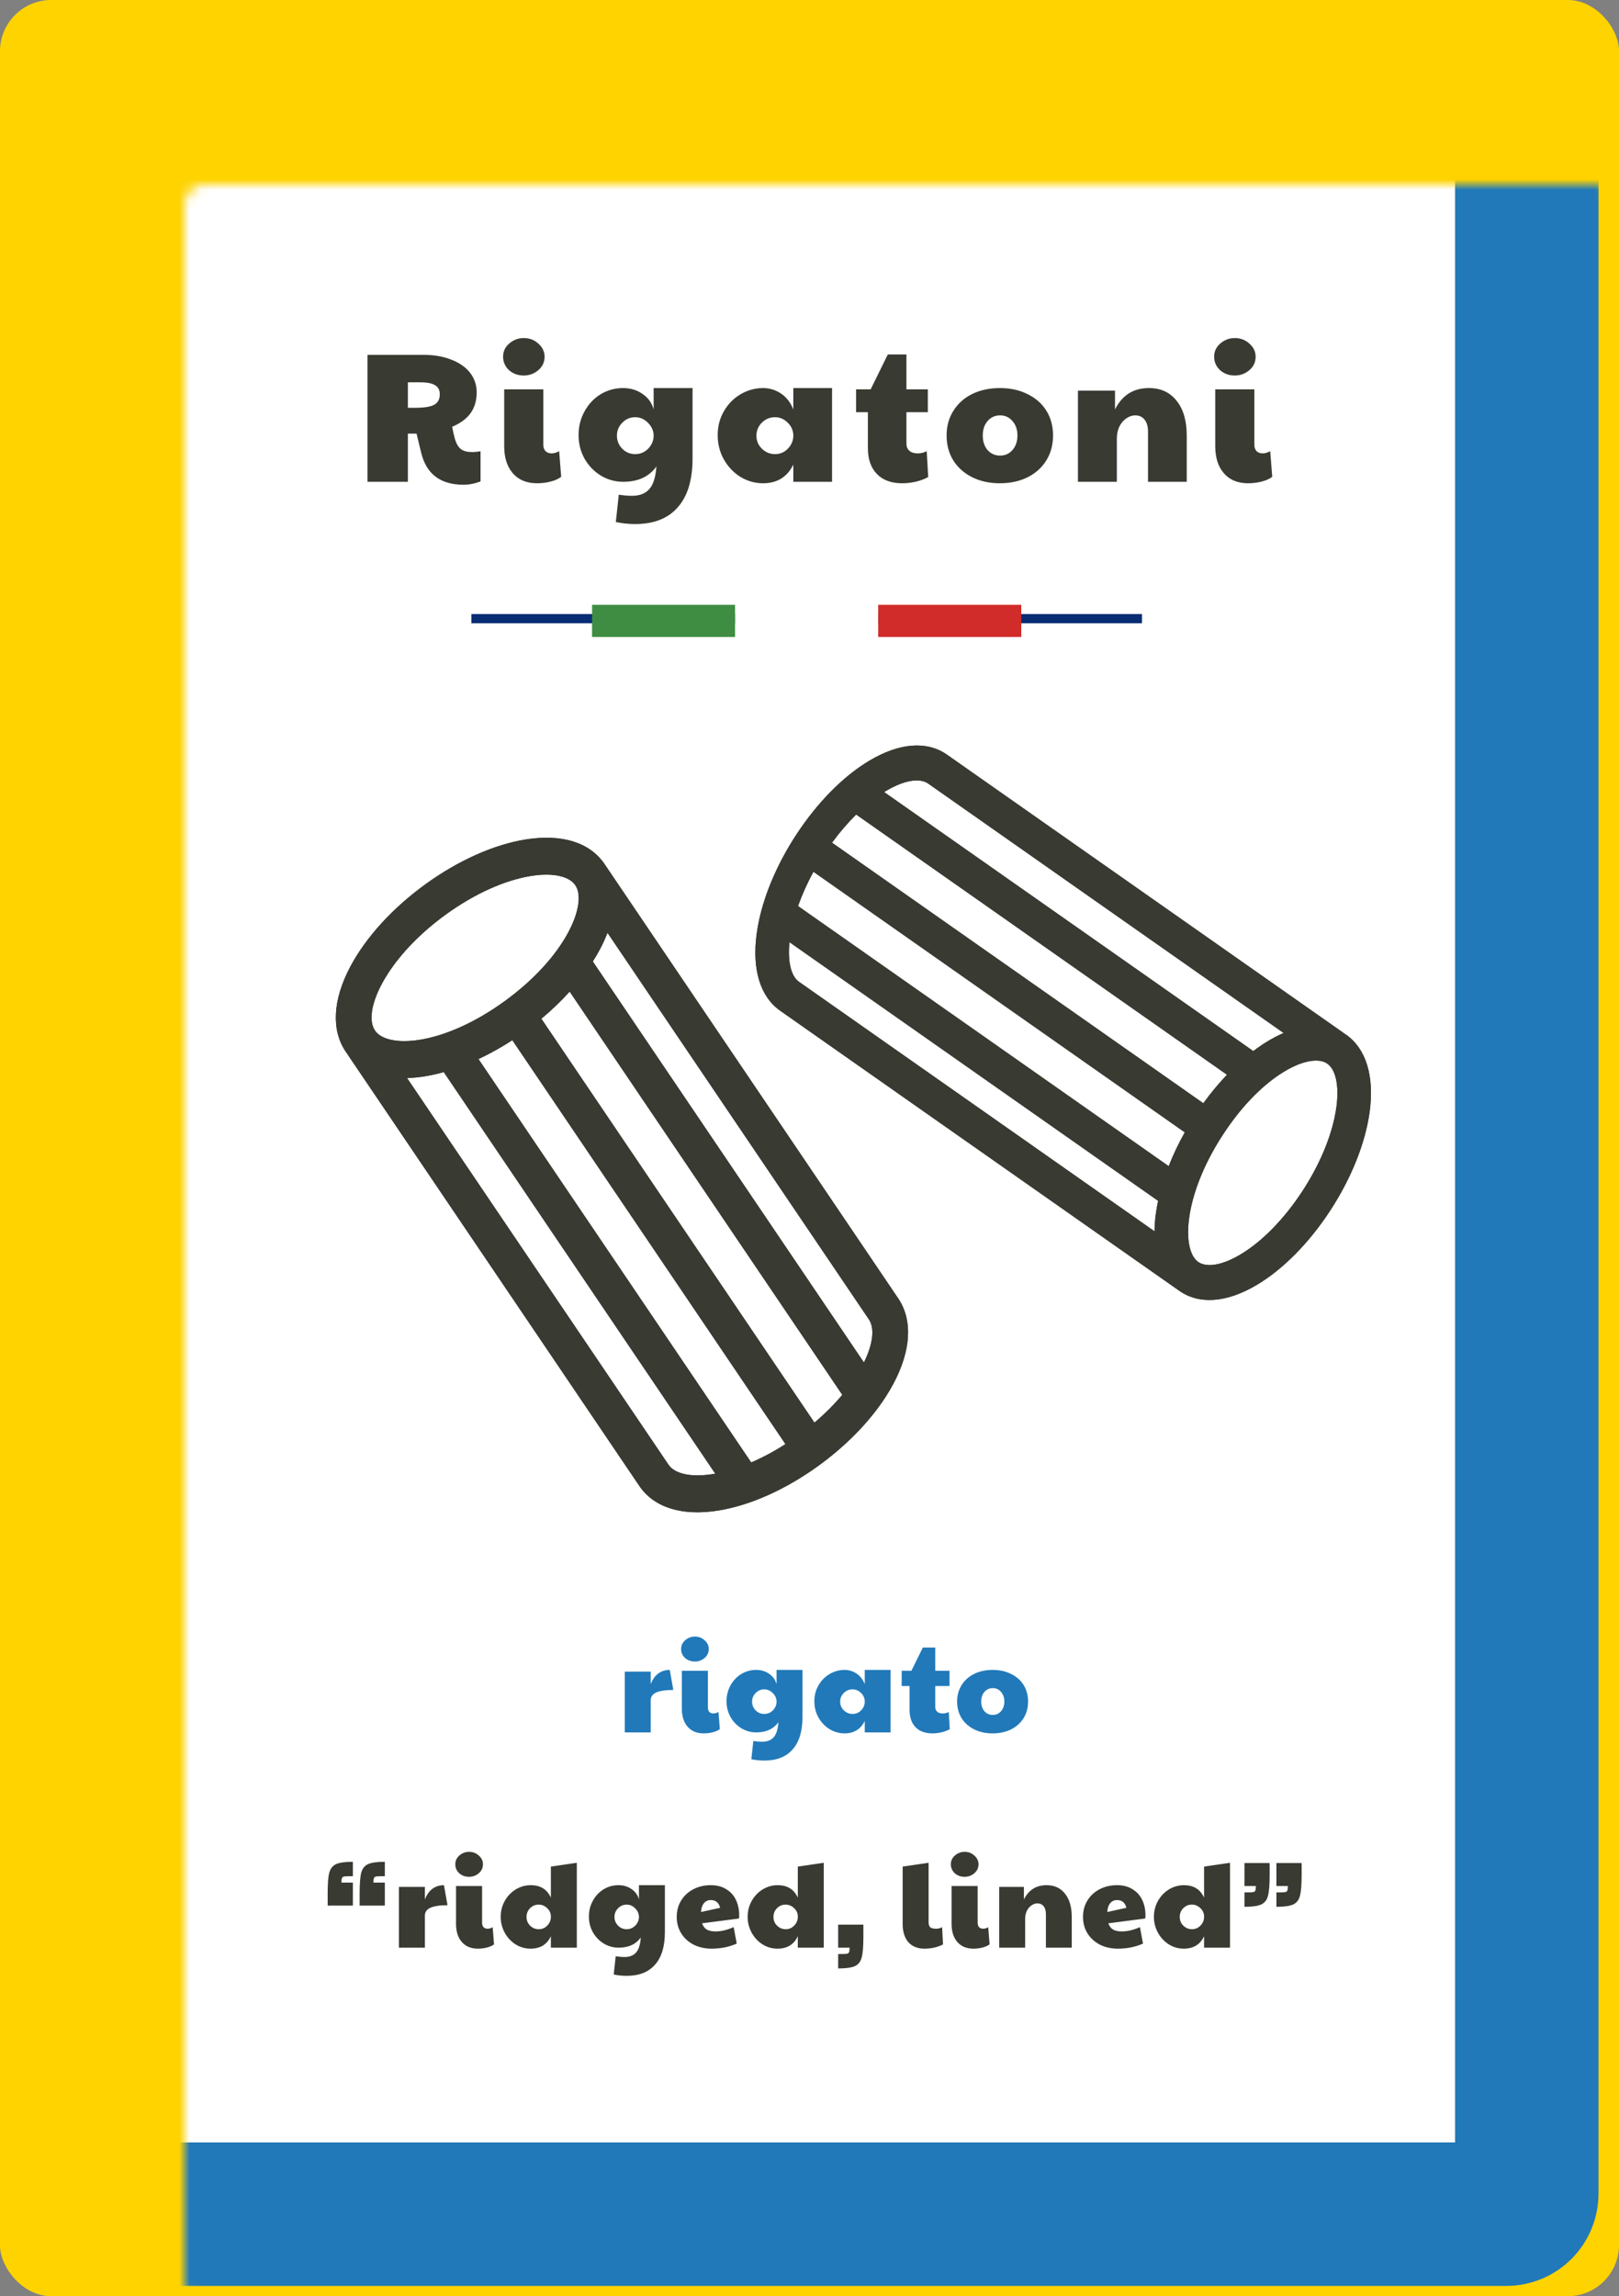<svg width="158" height="224" viewBox="0 0 158 224" fill="none" xmlns="http://www.w3.org/2000/svg">
<rect x="0" y="0" width="158" height="224" fill="#808080" stroke="none"/>
<rect width="158" height="224" rx="5" fill="#FFD300"/>
<mask id="path-2-inside-1" fill="white">
<rect x="9" y="9" width="140" height="207" rx="2"/>
</mask>
<rect x="9" y="9" width="140" height="207" rx="2" fill="white" stroke="#2179B9" stroke-width="14" mask="url(#path-2-inside-1)"/>
<path d="M45.241 47.288C42.985 47.288 41.605 46.244 41.101 44.156L40.651 42.302H39.805V47H35.863V34.616H41.317C42.349 34.616 43.255 34.772 44.035 35.084C44.827 35.384 45.439 35.81 45.871 36.362C46.303 36.914 46.519 37.55 46.519 38.27C46.519 39.074 46.321 39.752 45.925 40.304C45.541 40.844 44.941 41.288 44.125 41.636C44.209 42.092 44.305 42.506 44.413 42.878C44.557 43.334 44.755 43.652 45.007 43.832C45.259 44.012 45.625 44.102 46.105 44.102C46.273 44.102 46.537 44.078 46.897 44.03V46.964C46.333 47.18 45.781 47.288 45.241 47.288ZM40.489 39.782C41.377 39.782 42.001 39.686 42.361 39.494C42.733 39.29 42.919 38.948 42.919 38.468C42.919 38.06 42.769 37.766 42.469 37.586C42.169 37.394 41.695 37.298 41.047 37.298H39.805V39.782H40.489ZM52.409 47.144C51.401 47.144 50.615 46.82 50.051 46.172C49.487 45.524 49.205 44.642 49.205 43.526V37.982H53.021V43.364C53.021 43.64 53.093 43.856 53.237 44.012C53.393 44.156 53.591 44.228 53.831 44.228C54.071 44.228 54.317 44.156 54.569 44.012L54.767 46.514C54.503 46.718 54.155 46.874 53.723 46.982C53.303 47.09 52.865 47.144 52.409 47.144ZM51.113 36.632C50.549 36.632 50.069 36.458 49.673 36.11C49.289 35.75 49.097 35.312 49.097 34.796C49.097 34.28 49.301 33.848 49.709 33.5C50.117 33.152 50.585 32.978 51.113 32.978C51.665 32.978 52.139 33.158 52.535 33.518C52.943 33.878 53.147 34.304 53.147 34.796C53.147 35.324 52.943 35.762 52.535 36.11C52.127 36.458 51.653 36.632 51.113 36.632ZM61.989 51.122C61.329 51.122 60.699 51.056 60.099 50.924L60.387 48.26C60.855 48.332 61.287 48.368 61.683 48.368C62.427 48.368 62.991 48.146 63.375 47.702C63.759 47.27 63.987 46.538 64.059 45.506C63.351 46.502 62.271 47 60.819 47C60.027 47 59.295 46.796 58.623 46.388C57.963 45.98 57.435 45.428 57.039 44.732C56.655 44.036 56.463 43.274 56.463 42.446C56.463 41.606 56.655 40.838 57.039 40.142C57.423 39.434 57.945 38.876 58.605 38.468C59.277 38.06 60.009 37.856 60.801 37.856C61.533 37.856 62.169 38.048 62.709 38.432C63.261 38.804 63.621 39.308 63.789 39.944V37.856H67.587V44.714C67.587 46.814 67.107 48.404 66.147 49.484C65.199 50.576 63.813 51.122 61.989 51.122ZM61.989 44.3C62.469 44.3 62.883 44.132 63.231 43.796C63.579 43.448 63.765 43.04 63.789 42.572V42.428C63.765 41.972 63.573 41.57 63.213 41.222C62.865 40.874 62.457 40.7 61.989 40.7C61.497 40.7 61.077 40.88 60.729 41.24C60.381 41.588 60.207 42.008 60.207 42.5C60.207 42.992 60.381 43.418 60.729 43.778C61.077 44.126 61.497 44.3 61.989 44.3ZM74.469 47.144C73.689 47.144 72.957 46.94 72.273 46.532C71.601 46.112 71.061 45.548 70.653 44.84C70.245 44.12 70.041 43.322 70.041 42.446C70.041 41.582 70.245 40.802 70.653 40.106C71.061 39.398 71.607 38.846 72.291 38.45C72.975 38.054 73.701 37.856 74.469 37.856C75.093 37.856 75.669 38.03 76.197 38.378C76.737 38.726 77.145 39.248 77.421 39.944V37.856H81.201V47H77.421V45.326C76.821 46.538 75.837 47.144 74.469 47.144ZM75.639 44.3C76.119 44.3 76.527 44.132 76.863 43.796C77.211 43.448 77.397 43.04 77.421 42.572V42.428C77.397 41.948 77.205 41.54 76.845 41.204C76.497 40.868 76.095 40.7 75.639 40.7C75.135 40.7 74.703 40.88 74.343 41.24C73.995 41.588 73.821 42.008 73.821 42.5C73.821 43.004 74.001 43.43 74.361 43.778C74.721 44.126 75.147 44.3 75.639 44.3ZM88.046 47.144C86.99 47.144 86.168 46.844 85.58 46.244C84.992 45.632 84.698 44.792 84.698 43.724V40.214H83.546V37.982H84.968L86.642 34.58H88.46V37.982H90.548V40.214H88.46V43.274C88.46 43.574 88.556 43.808 88.748 43.976C88.94 44.144 89.21 44.228 89.558 44.228C89.882 44.228 90.176 44.156 90.44 44.012L90.584 46.532C90.284 46.712 89.894 46.862 89.414 46.982C88.946 47.09 88.49 47.144 88.046 47.144ZM97.565 47.144C96.556 47.144 95.656 46.946 94.865 46.55C94.085 46.154 93.472 45.608 93.028 44.912C92.597 44.204 92.38 43.394 92.38 42.482C92.38 41.57 92.603 40.766 93.046 40.07C93.49 39.362 94.103 38.816 94.882 38.432C95.674 38.048 96.575 37.856 97.582 37.856C98.603 37.856 99.502 38.054 100.283 38.45C101.075 38.834 101.687 39.374 102.119 40.07C102.551 40.766 102.767 41.57 102.767 42.482C102.767 43.406 102.545 44.222 102.101 44.93C101.669 45.626 101.057 46.172 100.265 46.568C99.485 46.952 98.585 47.144 97.565 47.144ZM97.601 44.444C98.093 44.444 98.495 44.264 98.807 43.904C99.13 43.532 99.293 43.058 99.293 42.482C99.293 41.906 99.13 41.438 98.807 41.078C98.495 40.706 98.093 40.52 97.601 40.52C97.109 40.52 96.701 40.706 96.376 41.078C96.064 41.438 95.909 41.906 95.909 42.482C95.909 43.058 96.064 43.532 96.376 43.904C96.701 44.264 97.109 44.444 97.601 44.444ZM105.196 38.108H108.814V39.944C109.51 38.552 110.614 37.856 112.126 37.856C113.278 37.856 114.178 38.27 114.826 39.098C115.486 39.914 115.816 41.048 115.816 42.5V47H112.036V42.122C112.036 41.606 111.922 41.21 111.694 40.934C111.478 40.658 111.172 40.52 110.776 40.52C110.488 40.52 110.206 40.616 109.93 40.808C109.654 40.988 109.426 41.252 109.246 41.6C109.078 41.948 108.994 42.344 108.994 42.788V47H105.196V38.108ZM121.801 47.144C120.793 47.144 120.007 46.82 119.443 46.172C118.879 45.524 118.597 44.642 118.597 43.526V37.982H122.413V43.364C122.413 43.64 122.485 43.856 122.629 44.012C122.785 44.156 122.983 44.228 123.223 44.228C123.463 44.228 123.709 44.156 123.961 44.012L124.159 46.514C123.895 46.718 123.547 46.874 123.115 46.982C122.695 47.09 122.257 47.144 121.801 47.144ZM120.505 36.632C119.941 36.632 119.461 36.458 119.065 36.11C118.681 35.75 118.489 35.312 118.489 34.796C118.489 34.28 118.693 33.848 119.101 33.5C119.509 33.152 119.977 32.978 120.505 32.978C121.057 32.978 121.531 33.158 121.927 33.518C122.335 33.878 122.539 34.304 122.539 34.796C122.539 35.324 122.335 35.762 121.927 36.11C121.519 36.458 121.045 36.632 120.505 36.632Z" fill="#393A32"/>
<path d="M60.971 163.072H63.503V164.296C63.687 163.824 63.935 163.476 64.247 163.252C64.567 163.02 64.939 162.904 65.363 162.904L65.711 164.86C64.951 164.86 64.391 164.944 64.031 165.112C63.679 165.272 63.503 165.528 63.503 165.88V169H60.971V163.072ZM68.678 169.096C68.006 169.096 67.482 168.88 67.106 168.448C66.73 168.016 66.542 167.428 66.542 166.684V162.988H69.086V166.576C69.086 166.76 69.134 166.904 69.23 167.008C69.334 167.104 69.466 167.152 69.626 167.152C69.786 167.152 69.95 167.104 70.118 167.008L70.25 168.676C70.074 168.812 69.842 168.916 69.554 168.988C69.274 169.06 68.982 169.096 68.678 169.096ZM67.814 162.088C67.438 162.088 67.118 161.972 66.854 161.74C66.598 161.5 66.47 161.208 66.47 160.864C66.47 160.52 66.606 160.232 66.878 160C67.15 159.768 67.462 159.652 67.814 159.652C68.182 159.652 68.498 159.772 68.762 160.012C69.034 160.252 69.17 160.536 69.17 160.864C69.17 161.216 69.034 161.508 68.762 161.74C68.49 161.972 68.174 162.088 67.814 162.088ZM74.585 171.748C74.145 171.748 73.725 171.704 73.325 171.616L73.517 169.84C73.829 169.888 74.117 169.912 74.381 169.912C74.877 169.912 75.253 169.764 75.509 169.468C75.765 169.18 75.917 168.692 75.965 168.004C75.493 168.668 74.773 169 73.805 169C73.277 169 72.789 168.864 72.341 168.592C71.901 168.32 71.549 167.952 71.285 167.488C71.029 167.024 70.901 166.516 70.901 165.964C70.901 165.404 71.029 164.892 71.285 164.428C71.541 163.956 71.889 163.584 72.329 163.312C72.777 163.04 73.265 162.904 73.793 162.904C74.281 162.904 74.705 163.032 75.065 163.288C75.433 163.536 75.673 163.872 75.785 164.296V162.904H78.317V167.476C78.317 168.876 77.997 169.936 77.357 170.656C76.725 171.384 75.801 171.748 74.585 171.748ZM74.585 167.2C74.905 167.2 75.181 167.088 75.413 166.864C75.645 166.632 75.769 166.36 75.785 166.048V165.952C75.769 165.648 75.641 165.38 75.401 165.148C75.169 164.916 74.897 164.8 74.585 164.8C74.257 164.8 73.977 164.92 73.745 165.16C73.513 165.392 73.397 165.672 73.397 166C73.397 166.328 73.513 166.612 73.745 166.852C73.977 167.084 74.257 167.2 74.585 167.2ZM82.425 169.096C81.905 169.096 81.417 168.96 80.961 168.688C80.513 168.408 80.153 168.032 79.881 167.56C79.609 167.08 79.473 166.548 79.473 165.964C79.473 165.388 79.609 164.868 79.881 164.404C80.153 163.932 80.517 163.564 80.973 163.3C81.429 163.036 81.913 162.904 82.425 162.904C82.841 162.904 83.225 163.02 83.577 163.252C83.937 163.484 84.209 163.832 84.393 164.296V162.904H86.913V169H84.393V167.884C83.993 168.692 83.337 169.096 82.425 169.096ZM83.205 167.2C83.525 167.2 83.797 167.088 84.021 166.864C84.253 166.632 84.377 166.36 84.393 166.048V165.952C84.377 165.632 84.249 165.36 84.009 165.136C83.777 164.912 83.509 164.8 83.205 164.8C82.869 164.8 82.581 164.92 82.341 165.16C82.109 165.392 81.993 165.672 81.993 166C81.993 166.336 82.113 166.62 82.353 166.852C82.593 167.084 82.877 167.2 83.205 167.2ZM90.996 169.096C90.292 169.096 89.744 168.896 89.352 168.496C88.96 168.088 88.764 167.528 88.764 166.816V164.476H87.996V162.988H88.944L90.06 160.72H91.272V162.988H92.664V164.476H91.272V166.516C91.272 166.716 91.336 166.872 91.464 166.984C91.592 167.096 91.772 167.152 92.004 167.152C92.22 167.152 92.416 167.104 92.592 167.008L92.688 168.688C92.488 168.808 92.228 168.908 91.908 168.988C91.596 169.06 91.292 169.096 90.996 169.096ZM96.862 169.096C96.19 169.096 95.59 168.964 95.062 168.7C94.542 168.436 94.134 168.072 93.838 167.608C93.55 167.136 93.406 166.596 93.406 165.988C93.406 165.38 93.554 164.844 93.85 164.38C94.146 163.908 94.554 163.544 95.074 163.288C95.602 163.032 96.202 162.904 96.874 162.904C97.554 162.904 98.154 163.036 98.674 163.3C99.202 163.556 99.61 163.916 99.898 164.38C100.186 164.844 100.33 165.38 100.33 165.988C100.33 166.604 100.182 167.148 99.886 167.62C99.598 168.084 99.19 168.448 98.662 168.712C98.142 168.968 97.542 169.096 96.862 169.096ZM96.886 167.296C97.214 167.296 97.482 167.176 97.69 166.936C97.906 166.688 98.014 166.372 98.014 165.988C98.014 165.604 97.906 165.292 97.69 165.052C97.482 164.804 97.214 164.68 96.886 164.68C96.558 164.68 96.286 164.804 96.07 165.052C95.862 165.292 95.758 165.604 95.758 165.988C95.758 166.372 95.862 166.688 96.07 166.936C96.286 167.176 96.558 167.296 96.886 167.296Z" fill="#2179B9"/>
<path d="M31.977 184.672C31.977 183.752 32.029 183.092 32.133 182.692C32.245 182.284 32.465 182.004 32.793 181.852C33.129 181.7 33.677 181.624 34.437 181.624V183.028C34.029 183.028 33.761 183.036 33.633 183.052C33.505 183.068 33.421 183.116 33.381 183.196C33.341 183.276 33.321 183.428 33.321 183.652H34.437V185.896H31.977V184.672ZM35.097 184.672C35.097 183.752 35.149 183.092 35.253 182.692C35.365 182.284 35.585 182.004 35.913 181.852C36.249 181.7 36.797 181.624 37.557 181.624V183.028C37.149 183.028 36.881 183.036 36.753 183.052C36.625 183.068 36.541 183.116 36.501 183.196C36.461 183.276 36.441 183.428 36.441 183.652H37.557V185.896H35.097V184.672ZM38.933 184.072H41.465V185.296C41.649 184.824 41.897 184.476 42.209 184.252C42.529 184.02 42.901 183.904 43.325 183.904L43.673 185.86C42.913 185.86 42.353 185.944 41.993 186.112C41.641 186.272 41.465 186.528 41.465 186.88V190H38.933V184.072ZM46.641 190.096C45.969 190.096 45.445 189.88 45.069 189.448C44.693 189.016 44.505 188.428 44.505 187.684V183.988H47.049V187.576C47.049 187.76 47.097 187.904 47.193 188.008C47.297 188.104 47.429 188.152 47.589 188.152C47.749 188.152 47.913 188.104 48.081 188.008L48.213 189.676C48.037 189.812 47.805 189.916 47.517 189.988C47.237 190.06 46.945 190.096 46.641 190.096ZM45.777 183.088C45.401 183.088 45.081 182.972 44.817 182.74C44.561 182.5 44.433 182.208 44.433 181.864C44.433 181.52 44.569 181.232 44.841 181C45.113 180.768 45.425 180.652 45.777 180.652C46.145 180.652 46.461 180.772 46.725 181.012C46.997 181.252 47.133 181.536 47.133 181.864C47.133 182.216 46.997 182.508 46.725 182.74C46.453 182.972 46.137 183.088 45.777 183.088ZM51.78 190.096C51.236 190.096 50.74 189.952 50.292 189.664C49.852 189.376 49.504 188.996 49.248 188.524C48.992 188.044 48.864 187.536 48.864 187C48.864 186.432 48.996 185.912 49.26 185.44C49.532 184.96 49.892 184.584 50.34 184.312C50.796 184.04 51.28 183.904 51.792 183.904C52.256 183.904 52.648 184 52.968 184.192C53.296 184.384 53.56 184.692 53.76 185.116V182.092L56.292 181.72V190H53.76V188.884C53.384 189.692 52.724 190.096 51.78 190.096ZM52.572 188.2C52.908 188.2 53.188 188.08 53.412 187.84C53.644 187.6 53.76 187.32 53.76 187V186.952C53.76 186.64 53.64 186.372 53.4 186.148C53.16 185.916 52.884 185.8 52.572 185.8C52.236 185.8 51.952 185.92 51.72 186.16C51.496 186.392 51.384 186.672 51.384 187C51.384 187.336 51.5 187.62 51.732 187.852C51.972 188.084 52.252 188.2 52.572 188.2ZM61.155 192.748C60.715 192.748 60.295 192.704 59.895 192.616L60.087 190.84C60.399 190.888 60.687 190.912 60.951 190.912C61.447 190.912 61.823 190.764 62.079 190.468C62.335 190.18 62.487 189.692 62.535 189.004C62.063 189.668 61.343 190 60.375 190C59.847 190 59.359 189.864 58.911 189.592C58.471 189.32 58.119 188.952 57.855 188.488C57.599 188.024 57.471 187.516 57.471 186.964C57.471 186.404 57.599 185.892 57.855 185.428C58.111 184.956 58.459 184.584 58.899 184.312C59.347 184.04 59.835 183.904 60.363 183.904C60.851 183.904 61.275 184.032 61.635 184.288C62.003 184.536 62.243 184.872 62.355 185.296V183.904H64.887V188.476C64.887 189.876 64.567 190.936 63.927 191.656C63.295 192.384 62.371 192.748 61.155 192.748ZM61.155 188.2C61.475 188.2 61.751 188.088 61.983 187.864C62.215 187.632 62.339 187.36 62.355 187.048V186.952C62.339 186.648 62.211 186.38 61.971 186.148C61.739 185.916 61.467 185.8 61.155 185.8C60.827 185.8 60.547 185.92 60.315 186.16C60.083 186.392 59.967 186.672 59.967 187C59.967 187.328 60.083 187.612 60.315 187.852C60.547 188.084 60.827 188.2 61.155 188.2ZM69.451 190.096C68.787 190.096 68.195 189.964 67.675 189.7C67.163 189.428 66.763 189.06 66.475 188.596C66.187 188.124 66.043 187.592 66.043 187C66.043 186.392 66.191 185.852 66.487 185.38C66.783 184.908 67.183 184.544 67.687 184.288C68.191 184.032 68.751 183.904 69.367 183.904C69.959 183.904 70.463 184.036 70.879 184.3C71.303 184.556 71.619 184.908 71.827 185.356C72.035 185.796 72.139 186.292 72.139 186.844C72.139 186.988 72.131 187.092 72.115 187.156L68.515 187.624C68.611 187.904 68.767 188.108 68.983 188.236C69.199 188.356 69.483 188.416 69.835 188.416C70.379 188.416 70.967 188.276 71.599 187.996L71.899 189.604C71.155 189.932 70.339 190.096 69.451 190.096ZM70.279 186.112C70.151 185.608 69.847 185.356 69.367 185.356C69.079 185.356 68.851 185.464 68.683 185.68C68.515 185.896 68.427 186.176 68.419 186.52L70.279 186.112ZM75.879 190.096C75.335 190.096 74.839 189.952 74.391 189.664C73.951 189.376 73.603 188.996 73.347 188.524C73.091 188.044 72.963 187.536 72.963 187C72.963 186.432 73.095 185.912 73.359 185.44C73.631 184.96 73.991 184.584 74.439 184.312C74.895 184.04 75.379 183.904 75.891 183.904C76.355 183.904 76.747 184 77.067 184.192C77.395 184.384 77.659 184.692 77.859 185.116V182.092L80.391 181.72V190H77.859V188.884C77.483 189.692 76.823 190.096 75.879 190.096ZM76.671 188.2C77.007 188.2 77.287 188.08 77.511 187.84C77.743 187.6 77.859 187.32 77.859 187V186.952C77.859 186.64 77.739 186.372 77.499 186.148C77.259 185.916 76.983 185.8 76.671 185.8C76.335 185.8 76.051 185.92 75.819 186.16C75.595 186.392 75.483 186.672 75.483 187C75.483 187.336 75.599 187.62 75.831 187.852C76.071 188.084 76.351 188.2 76.671 188.2ZM81.798 190.624C82.206 190.624 82.474 190.616 82.602 190.6C82.73 190.584 82.814 190.536 82.854 190.456C82.894 190.376 82.914 190.224 82.914 190H81.798V187.756H84.258V188.98C84.258 189.9 84.202 190.56 84.09 190.96C83.986 191.368 83.766 191.648 83.43 191.8C83.102 191.952 82.558 192.028 81.798 192.028V190.624ZM90.227 190.096C89.547 190.096 89.019 189.884 88.643 189.46C88.275 189.028 88.091 188.44 88.091 187.696V182.092L90.623 181.72V187.516C90.623 187.74 90.675 187.904 90.779 188.008C90.891 188.104 91.083 188.152 91.355 188.152C91.555 188.152 91.751 188.104 91.943 188.008L92.027 189.688C91.491 189.96 90.891 190.096 90.227 190.096ZM95.002 190.096C94.33 190.096 93.806 189.88 93.43 189.448C93.054 189.016 92.866 188.428 92.866 187.684V183.988H95.41V187.576C95.41 187.76 95.458 187.904 95.554 188.008C95.658 188.104 95.79 188.152 95.95 188.152C96.11 188.152 96.274 188.104 96.442 188.008L96.574 189.676C96.398 189.812 96.166 189.916 95.878 189.988C95.598 190.06 95.306 190.096 95.002 190.096ZM94.138 183.088C93.762 183.088 93.442 182.972 93.178 182.74C92.922 182.5 92.794 182.208 92.794 181.864C92.794 181.52 92.93 181.232 93.202 181C93.474 180.768 93.786 180.652 94.138 180.652C94.506 180.652 94.822 180.772 95.086 181.012C95.358 181.252 95.494 181.536 95.494 181.864C95.494 182.216 95.358 182.508 95.086 182.74C94.814 182.972 94.498 183.088 94.138 183.088ZM97.513 184.072H99.925V185.296C100.389 184.368 101.125 183.904 102.133 183.904C102.901 183.904 103.501 184.18 103.933 184.732C104.373 185.276 104.593 186.032 104.593 187V190H102.073V186.748C102.073 186.404 101.997 186.14 101.845 185.956C101.701 185.772 101.497 185.68 101.233 185.68C101.041 185.68 100.853 185.744 100.669 185.872C100.485 185.992 100.333 186.168 100.213 186.4C100.101 186.632 100.045 186.896 100.045 187.192V190H97.513V184.072ZM109.099 190.096C108.435 190.096 107.843 189.964 107.323 189.7C106.811 189.428 106.411 189.06 106.123 188.596C105.835 188.124 105.691 187.592 105.691 187C105.691 186.392 105.839 185.852 106.135 185.38C106.431 184.908 106.831 184.544 107.335 184.288C107.839 184.032 108.399 183.904 109.015 183.904C109.607 183.904 110.111 184.036 110.527 184.3C110.951 184.556 111.267 184.908 111.475 185.356C111.683 185.796 111.787 186.292 111.787 186.844C111.787 186.988 111.779 187.092 111.763 187.156L108.163 187.624C108.259 187.904 108.415 188.108 108.631 188.236C108.847 188.356 109.131 188.416 109.483 188.416C110.027 188.416 110.615 188.276 111.247 187.996L111.547 189.604C110.803 189.932 109.987 190.096 109.099 190.096ZM109.927 186.112C109.799 185.608 109.495 185.356 109.015 185.356C108.727 185.356 108.499 185.464 108.331 185.68C108.163 185.896 108.075 186.176 108.067 186.52L109.927 186.112ZM115.527 190.096C114.983 190.096 114.487 189.952 114.039 189.664C113.599 189.376 113.251 188.996 112.995 188.524C112.739 188.044 112.611 187.536 112.611 187C112.611 186.432 112.743 185.912 113.007 185.44C113.279 184.96 113.639 184.584 114.087 184.312C114.543 184.04 115.027 183.904 115.539 183.904C116.003 183.904 116.395 184 116.715 184.192C117.043 184.384 117.307 184.692 117.507 185.116V182.092L120.039 181.72V190H117.507V188.884C117.131 189.692 116.471 190.096 115.527 190.096ZM116.319 188.2C116.655 188.2 116.935 188.08 117.159 187.84C117.391 187.6 117.507 187.32 117.507 187V186.952C117.507 186.64 117.387 186.372 117.147 186.148C116.907 185.916 116.631 185.8 116.319 185.8C115.983 185.8 115.699 185.92 115.467 186.16C115.243 186.392 115.131 186.672 115.131 187C115.131 187.336 115.247 187.62 115.479 187.852C115.719 188.084 115.999 188.2 116.319 188.2ZM121.447 184.612C121.855 184.612 122.123 184.604 122.251 184.588C122.379 184.572 122.463 184.524 122.503 184.444C122.543 184.364 122.563 184.212 122.563 183.988H121.447V181.744H123.907V182.968C123.907 183.888 123.851 184.552 123.739 184.96C123.635 185.36 123.415 185.636 123.079 185.788C122.751 185.94 122.207 186.016 121.447 186.016V184.612ZM124.567 184.612C124.975 184.612 125.243 184.604 125.371 184.588C125.499 184.572 125.583 184.524 125.623 184.444C125.663 184.364 125.683 184.212 125.683 183.988H124.567V181.744H127.027V182.968C127.027 183.888 126.971 184.552 126.859 184.96C126.755 185.36 126.535 185.636 126.199 185.788C125.871 185.94 125.327 186.016 124.567 186.016V184.612Z" fill="#393A32"/>
<rect x="46" y="59.901" width="65.45" height="0.898" fill="#082D74"/>
<rect x="57.781" y="59" width="13.963" height="3.142" fill="#3F8D43"/>
<rect x="71.745" y="59" width="13.963" height="3.142" fill="white"/>
<rect x="85.705" y="59" width="13.963" height="3.142" fill="#D12C29"/>
<path d="M41.514 86.265C38.307 88.588 35.708 91.437 34.195 94.284C32.471 97.528 32.31 100.48 33.741 102.596C33.79 102.668 33.841 102.739 33.892 102.808C33.915 102.847 33.937 102.885 33.962 102.922L62.391 144.954C63.822 147.07 66.558 147.924 70.093 147.358C73.197 146.862 76.672 145.309 79.879 142.986C82.619 141.001 84.914 138.634 86.469 136.211C86.734 135.797 86.978 135.382 87.199 134.967C88.922 131.722 89.083 128.77 87.652 126.654L59.002 84.297C57.571 82.181 54.836 81.327 51.3 81.892C48.197 82.389 44.721 83.942 41.514 86.265ZM37.244 96.017C37.422 95.683 37.618 95.348 37.833 95.012C39.143 92.97 41.122 90.943 43.509 89.214C46.288 87.201 49.243 85.865 51.83 85.451C53.923 85.116 55.538 85.457 56.151 86.362C57.346 88.13 55.293 93.29 49.234 97.679C43.176 102.068 37.788 102.298 36.593 100.531C35.98 99.625 36.224 97.938 37.244 96.017V96.017ZM82.2 136.071C81.368 137.051 80.46 137.958 79.483 138.781L52.833 99.38C53.811 98.566 54.734 97.683 55.594 96.736L82.2 136.071ZM73.312 142.666L46.696 103.315C47.836 102.779 48.94 102.164 50 101.473L76.651 140.876C75.586 141.564 74.469 142.163 73.312 142.666V142.666ZM65.242 142.888L39.727 105.166C40.302 105.148 40.875 105.093 41.443 105.001C42.072 104.898 42.694 104.76 43.308 104.587L69.801 143.757C69.722 143.771 69.642 143.787 69.563 143.8C67.47 144.135 65.855 143.794 65.242 142.888ZM84.801 128.72C85.379 129.575 85.193 131.127 84.312 132.914L57.854 93.796C58.105 93.401 58.338 93.005 58.549 92.609C58.827 92.088 59.072 91.548 59.284 90.995L84.801 128.72Z" fill="#393A32"/>
<path d="M129.836 118.065C131.902 114.893 133.263 111.47 133.669 108.43C134.131 104.965 133.314 102.305 131.368 100.94C131.301 100.894 131.234 100.85 131.166 100.807C131.134 100.78 131.102 100.754 131.068 100.73L92.415 73.618C90.469 72.253 87.787 72.458 84.861 74.195C82.293 75.719 79.741 78.306 77.675 81.478C75.91 84.188 74.66 87.079 74.08 89.76C73.981 90.218 73.901 90.67 73.842 91.113C73.38 94.578 74.197 97.238 76.143 98.602L115.096 125.925C117.042 127.29 119.724 127.085 122.65 125.348C125.218 123.823 127.77 121.237 129.836 118.065ZM130.424 107.969C130.377 108.326 130.313 108.691 130.232 109.062C129.743 111.321 128.662 113.802 127.124 116.163C125.334 118.911 123.169 121.125 121.028 122.396C119.296 123.424 117.765 123.689 116.932 123.105C115.307 121.965 115.437 116.695 119.339 110.702C123.242 104.71 127.906 102.621 129.531 103.761C130.364 104.345 130.698 105.918 130.424 107.969V107.969ZM77.88 88.388C78.293 87.233 78.797 86.115 79.389 85.047L115.623 110.462C115.026 111.523 114.502 112.625 114.053 113.761L77.88 88.388ZM83.554 79.46L119.742 104.843C118.913 105.715 118.142 106.644 117.435 107.625L81.199 82.208C81.912 81.228 82.7 80.309 83.554 79.46V79.46ZM90.579 76.438L125.269 100.771C124.769 100.988 124.283 101.237 123.814 101.517C123.294 101.827 122.791 102.167 122.308 102.535L86.287 77.269C86.352 77.228 86.418 77.186 86.483 77.147C88.214 76.119 89.746 75.854 90.579 76.438ZM77.98 95.782C77.194 95.231 76.853 93.797 77.047 91.913L113.02 117.145C112.927 117.581 112.851 118.012 112.795 118.435C112.72 118.993 112.679 119.554 112.672 120.117L77.98 95.782Z" fill="#393A32"/>
<path d="M41.514 86.265C38.307 88.588 35.708 91.437 34.195 94.284C32.471 97.528 32.31 100.48 33.741 102.596C33.79 102.668 33.841 102.739 33.892 102.808C33.915 102.847 33.937 102.885 33.962 102.922L62.391 144.954C63.822 147.07 66.558 147.924 70.093 147.358C73.197 146.862 76.672 145.309 79.879 142.986C82.619 141.001 84.914 138.634 86.469 136.211C86.734 135.797 86.978 135.382 87.199 134.967C88.922 131.722 89.083 128.77 87.652 126.654L59.002 84.297C57.571 82.181 54.836 81.327 51.3 81.892C48.197 82.389 44.721 83.942 41.514 86.265ZM37.244 96.017C37.422 95.683 37.618 95.348 37.833 95.012C39.143 92.97 41.122 90.943 43.509 89.214C46.288 87.201 49.243 85.865 51.83 85.451C53.923 85.116 55.538 85.457 56.151 86.362C57.346 88.13 55.293 93.29 49.234 97.679C43.176 102.068 37.788 102.298 36.593 100.531C35.98 99.625 36.224 97.938 37.244 96.017V96.017ZM82.2 136.071C81.368 137.051 80.46 137.958 79.483 138.781L52.833 99.38C53.811 98.566 54.734 97.683 55.594 96.736L82.2 136.071ZM73.312 142.666L46.696 103.315C47.836 102.779 48.94 102.164 50 101.473L76.651 140.876C75.586 141.564 74.469 142.163 73.312 142.666V142.666ZM65.242 142.888L39.727 105.166C40.302 105.148 40.875 105.093 41.443 105.001C42.072 104.898 42.694 104.76 43.308 104.587L69.801 143.757C69.722 143.771 69.642 143.787 69.563 143.8C67.47 144.135 65.855 143.794 65.242 142.888ZM84.801 128.72C85.379 129.575 85.193 131.127 84.312 132.914L57.854 93.796C58.105 93.401 58.338 93.005 58.549 92.609C58.827 92.088 59.072 91.548 59.284 90.995L84.801 128.72Z" fill="#393A32"/>
<path d="M129.836 118.065C131.902 114.893 133.263 111.47 133.669 108.43C134.131 104.965 133.314 102.305 131.368 100.94C131.301 100.894 131.234 100.85 131.166 100.807C131.134 100.78 131.102 100.754 131.068 100.73L92.415 73.618C90.469 72.253 87.787 72.458 84.861 74.195C82.293 75.719 79.741 78.306 77.675 81.478C75.91 84.188 74.66 87.079 74.08 89.76C73.981 90.218 73.901 90.67 73.842 91.113C73.38 94.578 74.197 97.238 76.143 98.602L115.096 125.925C117.042 127.29 119.724 127.085 122.65 125.348C125.218 123.823 127.77 121.237 129.836 118.065ZM130.424 107.969C130.377 108.326 130.313 108.691 130.232 109.062C129.743 111.321 128.662 113.802 127.124 116.163C125.334 118.911 123.169 121.125 121.028 122.396C119.296 123.424 117.765 123.689 116.932 123.105C115.307 121.965 115.437 116.695 119.339 110.702C123.242 104.71 127.906 102.621 129.531 103.761C130.364 104.345 130.698 105.918 130.424 107.969V107.969ZM77.88 88.388C78.293 87.233 78.797 86.115 79.389 85.047L115.623 110.462C115.026 111.523 114.502 112.625 114.053 113.761L77.88 88.388ZM83.554 79.46L119.742 104.843C118.913 105.715 118.142 106.644 117.435 107.625L81.199 82.208C81.912 81.228 82.7 80.309 83.554 79.46V79.46ZM90.579 76.438L125.269 100.771C124.769 100.988 124.283 101.237 123.814 101.517C123.294 101.827 122.791 102.167 122.308 102.535L86.287 77.269C86.352 77.228 86.418 77.186 86.483 77.147C88.214 76.119 89.746 75.854 90.579 76.438ZM77.98 95.782C77.194 95.231 76.853 93.797 77.047 91.913L113.02 117.145C112.927 117.581 112.851 118.012 112.795 118.435C112.72 118.993 112.679 119.554 112.672 120.117L77.98 95.782Z" fill="#393A32"/>
</svg>
